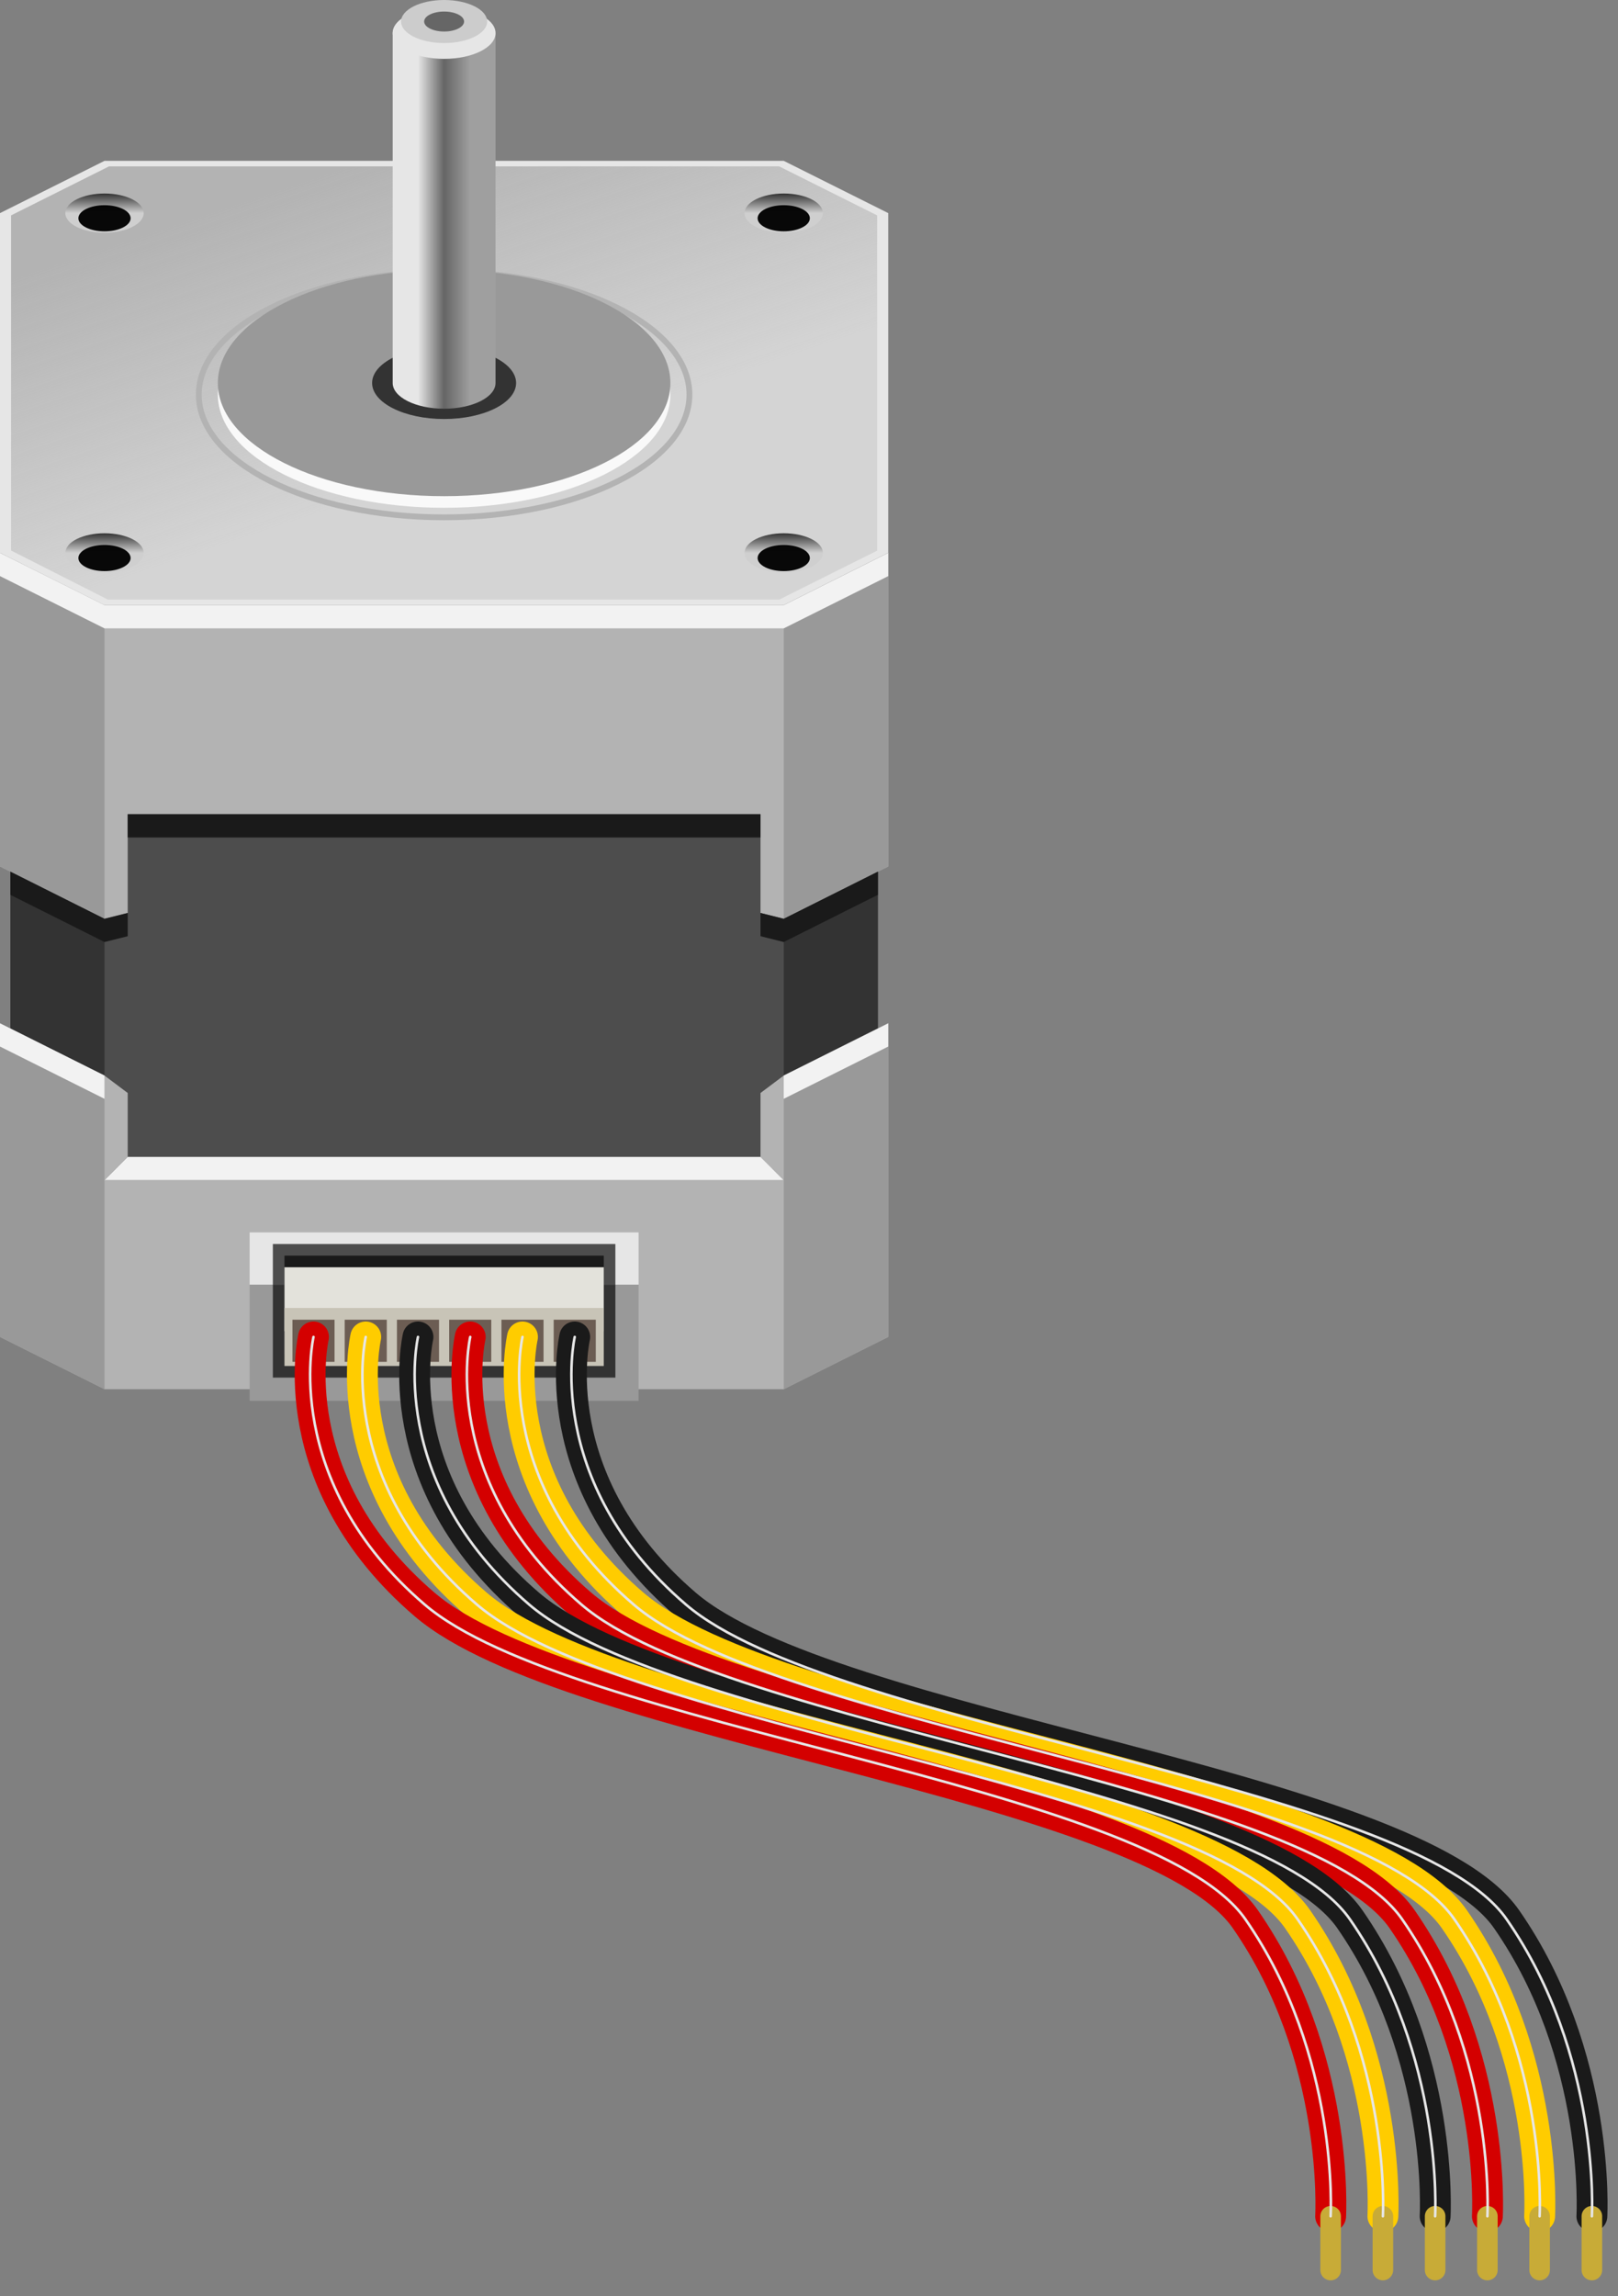 <ns0:svg xmlns:ns0="http://www.w3.org/2000/svg" width="278.707" height="395.35" viewBox="0 0 278.707 395.35" id="svg2" version="1.0">

  <ns0:rect x="0" y="0" width="278.707" height="395.35" fill="#808080" stroke="none"/>

  <ns0:g id="breadboard">
     <ns0:linearGradient id="linearGradient4678" gradientUnits="userSpaceOnUse" x1="36" y1="18" x2="90" y2="99">
      <ns0:stop style="stop-color:#b3b3b3;stop-opacity:1;" offset="0" id="stop3293" />
      <ns0:stop style="stop-color:#b3b3b3;stop-opacity:0.351;" offset="1" id="stop3295" />
   </ns0:linearGradient>

    <ns0:linearGradient id="linearGradient4682" gradientUnits="userSpaceOnUse" gradientTransform="translate(0,-76.5)" x1="72" y1="90" x2="81" y2="90">
      <ns0:stop style="stop-color:#e6e6e6;stop-opacity:1;" offset="0" id="stop3416" />
      <ns0:stop id="stop3422" offset="0.5" style="stop-color:#656565;stop-opacity:1;" />
      <ns0:stop style="stop-color:#9f9f9f;stop-opacity:1;" offset="1" id="stop3418" />
    </ns0:linearGradient>

    <ns0:linearGradient id="linearGradient2811" gradientUnits="userSpaceOnUse" x1="18" y1="9" x2="18" y2="18">
     <ns0:stop style="stop-color:#000000;stop-opacity:1;" offset="0" id="stop3221" />
      <ns0:stop style="stop-color:#cfcfcf;stop-opacity:1;" offset="1" id="stop3223" />
    </ns0:linearGradient>

  <ns0:g id="StepperMotor" transform="translate(0,27.693)">
    <ns0:path transform="translate(0,-76.5)" d="M 1.781,154.781 L 1.781,277.906 L 18.406,286.219 L 134.656,286.219 L 151.219,277.906 L 151.219,154.781 L 1.781,154.781 z" id="MotorHousing" style="fill:#4d4d4d;fill-opacity:1;fill-rule:evenodd;stroke:none;stroke-width:1px;stroke-linecap:butt;stroke-linejoin:miter;marker:none;marker-start:none;marker-mid:none;marker-end:none;stroke-miterlimit:4;stroke-dashoffset:0;stroke-opacity:1;visibility:visible;display:inline;overflow:visible;enable-background:accumulate" />
    <ns0:path id="MotorHousingShade" style="fill:#333333;fill-opacity:1;fill-rule:evenodd;stroke:none;stroke-width:1px;stroke-linecap:butt;stroke-linejoin:miter;marker:none;marker-start:none;marker-mid:none;marker-end:none;stroke-miterlimit:4;stroke-dashoffset:0;stroke-opacity:1;visibility:visible;display:inline;overflow:visible;enable-background:accumulate" d="M 1.781,109.375 L 1.781,163.375 L 18,171.5 L 18,117.5 L 1.781,109.375 z M 151.219,108.375 L 135,116.5 L 135,170.5 L 151.219,162.375 L 151.219,108.375 z" />
    <ns0:path id="CapTop" d="M 0,9 L 18,1.87e-06 L 135,1.87e-06 L 153,9 L 153,67.5 L 135,76.5 L 17.77,76.5 L 0,67.5 L 0,9 z" style="fill:#e6e6e6;fill-opacity:1;fill-rule:evenodd;stroke:none;stroke-width:1px;stroke-linecap:butt;stroke-linejoin:miter;marker:none;marker-start:none;marker-mid:none;marker-end:none;stroke-miterlimit:4;stroke-dashoffset:0;stroke-opacity:1;visibility:visible;display:inline;overflow:visible;enable-background:accumulate" />
    <ns0:path transform="matrix(1,0,0,0.5,0,1.87e-6)" d="M 18.781,1.906 L 1.906,18.781 L 1.906,134.188 L 18.594,151.094 L 134.219,151.094 L 151.094,134.219 L 151.094,18.781 L 134.219,1.906 L 18.781,1.906 z" id="CapTopShade" style="fill:url(#linearGradient4678);fill-opacity:1;fill-rule:evenodd;stroke:none;stroke-width:1px;stroke-linecap:butt;stroke-linejoin:miter;marker:none;marker-start:none;marker-mid:none;marker-end:none;stroke-miterlimit:4;stroke-dashoffset:0;stroke-opacity:1;visibility:visible;display:inline;overflow:visible;enable-background:accumulate" />
    <ns0:path id="CapTopGrove" d="M 118.757,40.25 C 118.757,51.913 99.826,61.379 76.5,61.379 C 53.174,61.379 34.243,51.913 34.243,40.25 C 34.243,28.587 53.174,19.121 76.5,19.121 C 99.826,19.121 118.757,28.587 118.757,40.25 z" style="fill:none;fill-rule:evenodd;stroke:#b3b3b3;stroke-width:1px;stroke-linecap:butt;stroke-linejoin:miter;stroke-opacity:1" />
    <ns0:g transform="matrix(1,0,0,0.5,0,1.87e-6)" id="CapTopMountHole0">
      <ns0:path style="fill:url(#linearGradient2811);fill-opacity:1;fill-rule:evenodd;stroke:none;stroke-width:1px;stroke-linecap:butt;stroke-linejoin:miter;stroke-opacity:1" d="M 24.75,18 C 24.75,21.726 21.726,24.75 18,24.75 C 14.274,24.75 11.25,21.726 11.25,18 C 11.25,14.274 14.274,11.25 18,11.25 C 21.726,11.25 24.75,14.274 24.75,18 z" id="path2388" />
      <ns0:path id="path3177" d="M 22.5,19.772 C 22.5,22.256 20.484,24.272 18,24.272 C 15.516,24.272 13.5,22.256 13.5,19.772 C 13.5,17.288 15.516,15.272 18,15.272 C 20.484,15.272 22.5,17.288 22.5,19.772 z" style="opacity:0.96;fill:#000000;fill-rule:evenodd;stroke:none;stroke-width:1px;stroke-linecap:butt;stroke-linejoin:miter;stroke-opacity:1" />
    </ns0:g>
    <ns0:g transform="translate(117,1.2999999e-7)" id="CapTopMountHole1">
    <ns0:g transform="matrix(1,0,0,0.5,0,1.87e-6)">
      <ns0:path style="fill:url(#linearGradient2811);fill-opacity:1;fill-rule:evenodd;stroke:none;stroke-width:1px;stroke-linecap:butt;stroke-linejoin:miter;stroke-opacity:1" d="M 24.75,18 C 24.75,21.726 21.726,24.75 18,24.75 C 14.274,24.75 11.25,21.726 11.25,18 C 11.25,14.274 14.274,11.25 18,11.25 C 21.726,11.25 24.75,14.274 24.75,18 z" id="path2388" />
      <ns0:path id="path3177" d="M 22.5,19.772 C 22.5,22.256 20.484,24.272 18,24.272 C 15.516,24.272 13.5,22.256 13.5,19.772 C 13.5,17.288 15.516,15.272 18,15.272 C 20.484,15.272 22.5,17.288 22.5,19.772 z" style="opacity:0.96;fill:#000000;fill-rule:evenodd;stroke:none;stroke-width:1px;stroke-linecap:butt;stroke-linejoin:miter;stroke-opacity:1" />
    </ns0:g>
</ns0:g>
    <ns0:g transform="translate(0,58.5)" id="CapTopMountHole2">    
       <ns0:g transform="translate(117,1.2999999e-7)">
    <ns0:g transform="matrix(1,0,0,0.5,0,1.87e-6)">
      <ns0:path style="fill:url(#linearGradient2811);fill-opacity:1;fill-rule:evenodd;stroke:none;stroke-width:1px;stroke-linecap:butt;stroke-linejoin:miter;stroke-opacity:1" d="M 24.75,18 C 24.75,21.726 21.726,24.75 18,24.75 C 14.274,24.75 11.25,21.726 11.25,18 C 11.25,14.274 14.274,11.25 18,11.25 C 21.726,11.25 24.75,14.274 24.75,18 z" id="path2388" />
      <ns0:path id="path3177" d="M 22.5,19.772 C 22.5,22.256 20.484,24.272 18,24.272 C 15.516,24.272 13.5,22.256 13.5,19.772 C 13.5,17.288 15.516,15.272 18,15.272 C 20.484,15.272 22.5,17.288 22.5,19.772 z" style="opacity:0.96;fill:#000000;fill-rule:evenodd;stroke:none;stroke-width:1px;stroke-linecap:butt;stroke-linejoin:miter;stroke-opacity:1" />
    </ns0:g>
</ns0:g>
</ns0:g>
    <ns0:g transform="translate(-117,1.2999999e-7)" id="CapTopMountHole3">
    <ns0:g transform="translate(0,58.5)">    
       <ns0:g transform="translate(117,1.2999999e-7)">
    <ns0:g transform="matrix(1,0,0,0.5,0,1.87e-6)">
      <ns0:path style="fill:url(#linearGradient2811);fill-opacity:1;fill-rule:evenodd;stroke:none;stroke-width:1px;stroke-linecap:butt;stroke-linejoin:miter;stroke-opacity:1" d="M 24.75,18 C 24.75,21.726 21.726,24.75 18,24.75 C 14.274,24.75 11.25,21.726 11.25,18 C 11.25,14.274 14.274,11.25 18,11.25 C 21.726,11.25 24.75,14.274 24.75,18 z" id="path2388" />
      <ns0:path id="path3177" d="M 22.5,19.772 C 22.5,22.256 20.484,24.272 18,24.272 C 15.516,24.272 13.5,22.256 13.5,19.772 C 13.5,17.288 15.516,15.272 18,15.272 C 20.484,15.272 22.5,17.288 22.5,19.772 z" style="opacity:0.96;fill:#000000;fill-rule:evenodd;stroke:none;stroke-width:1px;stroke-linecap:butt;stroke-linejoin:miter;stroke-opacity:1" />
    </ns0:g>
</ns0:g>
</ns0:g>
</ns0:g>
    <ns0:path id="CapTopBevelHilite" d="M 115.476,40.25 C 115.476,51.007 98.015,59.738 76.5,59.738 C 54.985,59.738 37.524,51.007 37.524,40.25 C 37.524,29.493 54.985,20.762 76.5,20.762 C 98.015,20.762 115.476,29.493 115.476,40.25 z" style="fill:#f9f9f9;fill-rule:evenodd;stroke:none;stroke-width:1px;stroke-linecap:butt;stroke-linejoin:miter;stroke-opacity:1" />
    <ns0:path id="CapTopBevel" d="M 115.476,38.25 C 115.476,49.007 98.015,57.738 76.5,57.738 C 54.985,57.738 37.524,49.007 37.524,38.25 C 37.524,27.493 54.985,18.762 76.5,18.762 C 98.015,18.762 115.476,27.493 115.476,38.25 z" style="fill:#999999;fill-rule:evenodd;stroke:none;stroke-width:1px;stroke-linecap:butt;stroke-linejoin:miter;stroke-opacity:1" />
    <ns0:path id="CapTopShaftHole" d="M 88.902,38.25 C 88.902,41.673 83.346,44.451 76.5,44.451 C 69.654,44.451 64.098,41.673 64.098,38.25 C 64.098,34.827 69.654,32.049 76.5,32.049 C 83.346,32.049 88.902,34.827 88.902,38.25 z" style="fill:#333333;fill-rule:evenodd;stroke:none;stroke-width:1px;stroke-linecap:butt;stroke-linejoin:miter;stroke-opacity:1" />
    <ns0:path id="Cap" style="fill:#b3b3b3;fill-opacity:1;fill-rule:evenodd;stroke:none;stroke-width:1px;stroke-linecap:butt;stroke-linejoin:miter;stroke-opacity:1" d="M 0,67.5 L 0,121.5 L 18,130.5 L 22,129.5 L 22,112.5 L 131,112.5 L 131,129.5 L 135,130.5 L 153,121.5 L 153,67.5 L 135,76.5 L 18,76.5 L 0,67.5 z M 0,148.495 L 0,202.495 L 18,211.495 L 135,211.495 L 153,202.495 L 153,148.495 L 135,157.495 L 131,160.495 L 131,171.495 L 135,175.495 L 18,175.495 L 22,171.495 L 22,160.495 L 18,157.495 L 0,148.495 z" />
    <ns0:path id="CapShade" style="fill:#999999;fill-rule:evenodd;stroke:none;stroke-width:1px;stroke-linecap:butt;stroke-linejoin:miter;stroke-opacity:1" d="M 18,130.5 L 0,121.5 L 0,67.5 L 18,76.5 L 18,130.5 z M 135,130.5 L 153,121.5 L 153,67.5 L 135,76.5 L 135,130.5 z M 135,211.5 L 153,202.5 L 153,148.5 L 135,157.5 L 135,211.5 z M 18,211.5 L 0,202.5 L 0,148.5 L 18,157.5 L 18,211.5 z" />
    <ns0:path id="Shaft" d="M 85.358,-21.986 L 85.358,38.25 C 85.358,40.695 81.39,42.679 76.5,42.679 C 71.61,42.679 67.642,40.695 67.642,38.25 L 67.642,-21.986 C 67.642,-24.431 71.61,-26.415 76.5,-26.415 C 81.39,-26.415 85.358,-24.431 85.358,-21.986 z" style="fill:url(#linearGradient4682);fill-opacity:1;fill-rule:evenodd;stroke:none;stroke-width:1px;stroke-linecap:butt;stroke-linejoin:miter;stroke-opacity:1" />
    <ns0:path id="ShaftBevel" d="M 85.358,-21.986 C 85.358,-19.541 81.39,-17.557 76.5,-17.557 C 71.61,-17.557 67.642,-19.541 67.642,-21.986 C 67.642,-24.431 71.61,-26.415 76.5,-26.415 C 81.39,-26.415 85.358,-24.431 85.358,-21.986 z" style="fill:#e6e6e6;fill-rule:evenodd;stroke:none;stroke-width:1px;stroke-linecap:butt;stroke-linejoin:miter;stroke-opacity:1" />
    <ns0:path style="fill:#cccccc;fill-rule:evenodd;stroke:none;stroke-width:1px;stroke-linecap:butt;stroke-linejoin:miter;stroke-opacity:1" d="M 83.913,-23.986 C 83.913,-21.94 80.592,-20.28 76.5,-20.28 C 72.408,-20.28 69.087,-21.94 69.087,-23.986 C 69.087,-26.032 72.408,-27.693 76.5,-27.693 C 80.592,-27.693 83.913,-26.032 83.913,-23.986 z" id="ShaftTop" />
    <ns0:path id="ShaftTopHole" d="M 79.939,-23.986 C 79.939,-23.037 78.399,-22.266 76.5,-22.266 C 74.601,-22.266 73.061,-23.037 73.061,-23.986 C 73.061,-24.936 74.601,-25.706 76.5,-25.706 C 78.399,-25.706 79.939,-24.936 79.939,-23.986 z" style="fill:#666666;fill-rule:evenodd;stroke:none;stroke-width:1px;stroke-linecap:butt;stroke-linejoin:miter;stroke-opacity:1" />
    <ns0:path id="CapBevelHilite" style="fill:#f2f2f2;fill-opacity:1;fill-rule:evenodd;stroke:none;stroke-width:1px;stroke-linecap:butt;stroke-linejoin:miter;marker:none;marker-start:none;marker-mid:none;marker-end:none;stroke-miterlimit:4;stroke-dashoffset:0;stroke-opacity:1;visibility:visible;display:inline;overflow:visible;enable-background:accumulate" d="M 0,67.5 L 0,71.5 L 18,80.5 L 135,80.5 L 153,71.5 L 153,67.5 L 135,76.5 L 18,76.5 L 0,67.5 z M 0,148.5 L 0,152.5 L 18,161.5 L 18,157.5 L 0,148.5 z M 153,148.5 L 135,157.5 L 135,161.5 L 153,152.5 L 153,148.5 z M 22,171.495 L 18,175.5 L 135,175.5 L 131,171.495 L 22,171.495 z" />
    <ns0:path id="CapBevelShade" style="fill:#1a1a1a;fill-opacity:1;fill-rule:evenodd;stroke:none;stroke-width:1px;stroke-linecap:butt;stroke-linejoin:miter;marker:none;marker-start:none;marker-mid:none;marker-end:none;stroke-miterlimit:4;stroke-dashoffset:0;stroke-opacity:1;visibility:visible;display:inline;overflow:visible;enable-background:accumulate" d="M 22,112.5 L 22,116.5 L 131,116.5 L 131,112.5 L 22,112.5 z M 1.781,122.375 L 1.781,126.375 L 18,134.5 L 22,133.5 L 22,129.5 L 18,130.5 L 1.781,122.375 z M 151.219,122.375 L 135,130.5 L 131,129.5 L 131,133.5 L 135,134.5 L 151.219,126.375 L 151.219,122.375 z" />
    <ns0:path id="CapConnectorTop" d="M 43,184.5 L 110,184.5 L 110,193.5 L 43,193.5 L 43,184.5 z" style="fill:#e6e6e6;fill-opacity:1;fill-rule:evenodd;stroke:none;stroke-width:1px;stroke-linecap:butt;stroke-linejoin:miter;marker:none;marker-start:none;marker-mid:none;marker-end:none;stroke-miterlimit:4;stroke-dashoffset:0;stroke-opacity:1;visibility:visible;display:inline;overflow:visible;enable-background:accumulate" />
    <ns0:path id="CapConnector" d="M 43,193.5 L 110,193.5 L 110,213.5 L 43,213.5 L 43,193.5 z" style="fill:#999999;fill-opacity:1;fill-rule:evenodd;stroke:none;stroke-width:1px;stroke-linecap:butt;stroke-linejoin:miter;marker:none;marker-start:none;marker-mid:none;marker-end:none;stroke-miterlimit:4;stroke-dashoffset:0;stroke-opacity:1;visibility:visible;display:inline;overflow:visible;enable-background:accumulate" />
    <ns0:path id="CapConnectorHousingTop" d="M 47,186.5 L 106,186.5 L 106,193.5 L 47,193.5 L 47,186.5 z" style="fill:#4d4d4d;fill-opacity:1;fill-rule:evenodd;stroke:none;stroke-width:1px;stroke-linecap:butt;stroke-linejoin:miter;marker:none;marker-start:none;marker-mid:none;marker-end:none;stroke-miterlimit:4;stroke-dashoffset:0;stroke-opacity:1;visibility:visible;display:inline;overflow:visible;enable-background:accumulate" />
    <ns0:path id="CapConnectorHousing" d="M 47,193.5 L 106,193.5 L 106,209.5 L 47,209.5 L 47,193.5 z" style="fill:#333333;fill-opacity:1;fill-rule:evenodd;stroke:none;stroke-width:1px;stroke-linecap:butt;stroke-linejoin:miter;marker:none;marker-start:none;marker-mid:none;marker-end:none;stroke-miterlimit:4;stroke-dashoffset:0;stroke-opacity:1;visibility:visible;display:inline;overflow:visible;enable-background:accumulate" />
    <ns0:path id="CapConnectorHousingInset" d="M 49,193.5 L 104,193.5 L 104,205.5 L 49,205.5 L 49,193.5 z" style="fill:#4d4d4d;fill-opacity:1;fill-rule:evenodd;stroke:none;stroke-width:1px;stroke-linecap:butt;stroke-linejoin:miter;marker:none;marker-start:none;marker-mid:none;marker-end:none;stroke-miterlimit:4;stroke-dashoffset:0;stroke-opacity:1;visibility:visible;display:inline;overflow:visible;enable-background:accumulate" />
    <ns0:path id="CapConnectorHousingInsetBack" d="M 49,188.5 L 104,188.5 L 104,199.5 L 49,199.5 L 49,188.5 z" style="fill:#1a1a1a;fill-opacity:1;fill-rule:evenodd;stroke:none;stroke-width:1px;stroke-linecap:butt;stroke-linejoin:miter;marker:none;marker-start:none;marker-mid:none;marker-end:none;stroke-miterlimit:4;stroke-dashoffset:0;stroke-opacity:1;visibility:visible;display:inline;overflow:visible;enable-background:accumulate" />
    <ns0:g transform="translate(0,-76.5)" id="CapConnectorPin0">
      <ns0:path id="PinBase" d="M 54,270 L 54,279" style="fill:none;fill-rule:evenodd;stroke:#808000;stroke-width:3.543;stroke-linecap:round;stroke-linejoin:miter;stroke-miterlimit:4;stroke-dasharray:none;stroke-opacity:1" />
      <ns0:path style="fill:none;fill-rule:evenodd;stroke:#ffff00;stroke-width:0.709;stroke-linecap:round;stroke-linejoin:miter;stroke-miterlimit:4;stroke-dasharray:none;stroke-opacity:1" d="M 54,270 L 54,279" id="PinHilite" />
    </ns0:g>
    <ns0:g id="CapConnectorPin1" transform="translate(9,0)">
<ns0:g transform="translate(0,-76.5)">
      <ns0:path id="PinBase" d="M 54,270 L 54,279" style="fill:none;fill-rule:evenodd;stroke:#808000;stroke-width:3.543;stroke-linecap:round;stroke-linejoin:miter;stroke-miterlimit:4;stroke-dasharray:none;stroke-opacity:1" />
      <ns0:path style="fill:none;fill-rule:evenodd;stroke:#ffff00;stroke-width:0.709;stroke-linecap:round;stroke-linejoin:miter;stroke-miterlimit:4;stroke-dasharray:none;stroke-opacity:1" d="M 54,270 L 54,279" id="PinHilite" />
    </ns0:g>
</ns0:g>
    <ns0:g id="CapConnectorPin2" transform="translate(18,0)">
<ns0:g transform="translate(0,-76.5)">
      <ns0:path id="PinBase" d="M 54,270 L 54,279" style="fill:none;fill-rule:evenodd;stroke:#808000;stroke-width:3.543;stroke-linecap:round;stroke-linejoin:miter;stroke-miterlimit:4;stroke-dasharray:none;stroke-opacity:1" />
      <ns0:path style="fill:none;fill-rule:evenodd;stroke:#ffff00;stroke-width:0.709;stroke-linecap:round;stroke-linejoin:miter;stroke-miterlimit:4;stroke-dasharray:none;stroke-opacity:1" d="M 54,270 L 54,279" id="PinHilite" />
    </ns0:g>
</ns0:g>
    <ns0:g id="CapConnectorPin3" transform="translate(27,0)">
<ns0:g transform="translate(0,-76.5)">
      <ns0:path id="PinBase" d="M 54,270 L 54,279" style="fill:none;fill-rule:evenodd;stroke:#808000;stroke-width:3.543;stroke-linecap:round;stroke-linejoin:miter;stroke-miterlimit:4;stroke-dasharray:none;stroke-opacity:1" />
      <ns0:path style="fill:none;fill-rule:evenodd;stroke:#ffff00;stroke-width:0.709;stroke-linecap:round;stroke-linejoin:miter;stroke-miterlimit:4;stroke-dasharray:none;stroke-opacity:1" d="M 54,270 L 54,279" id="PinHilite" />
    </ns0:g>
</ns0:g>
    <ns0:g id="CapConnectorPin4" transform="translate(36,0)">
<ns0:g transform="translate(0,-76.5)">
      <ns0:path id="PinBase" d="M 54,270 L 54,279" style="fill:none;fill-rule:evenodd;stroke:#808000;stroke-width:3.543;stroke-linecap:round;stroke-linejoin:miter;stroke-miterlimit:4;stroke-dasharray:none;stroke-opacity:1" />
      <ns0:path style="fill:none;fill-rule:evenodd;stroke:#ffff00;stroke-width:0.709;stroke-linecap:round;stroke-linejoin:miter;stroke-miterlimit:4;stroke-dasharray:none;stroke-opacity:1" d="M 54,270 L 54,279" id="PinHilite" />
    </ns0:g>
</ns0:g>
    <ns0:g id="CapConnectorPin5" transform="translate(45,0)">
<ns0:g transform="translate(0,-76.5)">
      <ns0:path id="PinBase" d="M 54,270 L 54,279" style="fill:none;fill-rule:evenodd;stroke:#808000;stroke-width:3.543;stroke-linecap:round;stroke-linejoin:miter;stroke-miterlimit:4;stroke-dasharray:none;stroke-opacity:1" />
      <ns0:path style="fill:none;fill-rule:evenodd;stroke:#ffff00;stroke-width:0.709;stroke-linecap:round;stroke-linejoin:miter;stroke-miterlimit:4;stroke-dasharray:none;stroke-opacity:1" d="M 54,270 L 54,279" id="PinHilite" />
    </ns0:g>
</ns0:g>
  </ns0:g>
  <ns0:g id="JSTConnectorF">
    <ns0:path id="HousingTop" d="M 49,218.193 L 104,218.193 L 104,229.193 L 49,229.193 L 49,218.193 z" style="fill:#e3e2db;fill-opacity:1;fill-rule:evenodd;stroke:none;stroke-width:1px;stroke-linecap:butt;stroke-linejoin:miter;marker:none;marker-start:none;marker-mid:none;marker-end:none;stroke-miterlimit:4;stroke-dashoffset:0;stroke-opacity:1;visibility:visible;display:inline;overflow:visible;enable-background:accumulate" />
    <ns0:path id="Housing" d="M 49,225.193 L 104,225.193 L 104,235.193 L 49,235.193 L 49,225.193 z" style="fill:#c8c4b7;fill-opacity:1;fill-rule:evenodd;stroke:none;stroke-width:1px;stroke-linecap:butt;stroke-linejoin:miter;marker:none;marker-start:none;marker-mid:none;marker-end:none;stroke-miterlimit:4;stroke-dashoffset:0;stroke-opacity:1;visibility:visible;display:inline;overflow:visible;enable-background:accumulate" />
    <ns0:path d="M 95.375,227.225 L 102.625,227.225 L 102.625,234.475 L 95.375,234.475 L 95.375,227.225 z M 77.375,227.225 L 84.625,227.225 L 84.625,234.475 L 77.375,234.475 L 77.375,227.225 z M 68.375,227.225 L 75.625,227.225 L 75.625,234.475 L 68.375,234.475 L 68.375,227.225 z M 86.375,227.225 L 93.625,227.225 L 93.625,234.475 L 86.375,234.475 L 86.375,227.225 z M 50.375,227.225 L 57.625,227.225 L 57.625,234.475 L 50.375,234.475 L 50.375,227.225 z M 59.375,227.225 L 66.625,227.225 L 66.625,234.475 L 59.375,234.475 L 59.375,227.225 z" style="fill:#6c5d53;fill-opacity:1;fill-rule:evenodd;stroke:none;stroke-width:1px;stroke-linecap:butt;stroke-linejoin:miter;marker:none;marker-start:none;marker-mid:none;marker-end:none;stroke-miterlimit:4;stroke-dashoffset:0;stroke-opacity:1;visibility:visible;display:inline;overflow:visible;enable-background:accumulate" id="HousingSlots" />
  </ns0:g>
  <ns0:g transform="translate(0,-32.307)" id="SixWireCable">
    <ns0:path id="SixWire5" d="M 274.207,413.896 C 274.207,413.896 275.812,386.205 259.526,362.764 C 243.24,339.323 143.058,329.898 118.145,308.566 C 93.231,287.235 99,262.5 99,262.5" style="fill:none;fill-rule:evenodd;stroke:#1a1a1a;stroke-width:5.315;stroke-linecap:round;stroke-linejoin:miter;stroke-miterlimit:4;stroke-dasharray:none;stroke-opacity:1" />
    <ns0:path id="SixWire4" d="M 265.207,413.896 C 265.207,413.896 266.812,386.205 250.526,362.764 C 234.24,339.323 134.058,329.898 109.145,308.566 C 84.231,287.235 90,262.5 90,262.5" style="fill:none;fill-rule:evenodd;stroke:#ffcc00;stroke-width:5.315;stroke-linecap:round;stroke-linejoin:miter;stroke-miterlimit:4;stroke-dasharray:none;stroke-opacity:1" />
    <ns0:path id="SixWire3" d="M 256.207,413.896 C 256.207,413.896 257.812,386.205 241.526,362.764 C 225.24,339.323 125.058,329.898 100.145,308.566 C 75.231,287.235 81,262.5 81,262.5" style="fill:none;fill-rule:evenodd;stroke:#d40000;stroke-width:5.315;stroke-linecap:round;stroke-linejoin:miter;stroke-miterlimit:4;stroke-dasharray:none;stroke-opacity:1" />
    <ns0:path id="SixWire2" d="M 247.207,413.896 C 247.207,413.896 248.812,386.205 232.526,362.764 C 216.24,339.323 116.058,329.898 91.145,308.566 C 66.231,287.235 72,262.5 72,262.5" style="fill:none;fill-rule:evenodd;stroke:#1a1a1a;stroke-width:5.315;stroke-linecap:round;stroke-linejoin:miter;stroke-miterlimit:4;stroke-dasharray:none;stroke-opacity:1" />
    <ns0:path id="SixWire1" d="M 238.207,413.896 C 238.207,413.896 239.812,386.205 223.526,362.764 C 207.24,339.323 107.058,329.898 82.145,308.566 C 57.231,287.235 63,262.5 63,262.5" style="fill:none;fill-rule:evenodd;stroke:#ffcc00;stroke-width:5.315;stroke-linecap:round;stroke-linejoin:miter;stroke-miterlimit:4;stroke-dasharray:none;stroke-opacity:1" />
    <ns0:path id="SixWire0" d="M 229.207,413.896 C 229.207,413.896 230.812,386.205 214.526,362.764 C 198.24,339.323 98.058,329.898 73.145,308.566 C 48.231,287.235 54,262.5 54,262.5" style="fill:none;fill-rule:evenodd;stroke:#d40000;stroke-width:5.315;stroke-linecap:round;stroke-linejoin:miter;stroke-miterlimit:4;stroke-dasharray:none;stroke-opacity:1" />
    <ns0:path id="SixWire5End" d="M 274.207,423.157 C 274.207,423.157 274.207,413.896 274.207,413.896" style="fill:none;fill-rule:evenodd;stroke:#c8ab37;stroke-width:3.543;stroke-linecap:round;stroke-linejoin:miter;stroke-miterlimit:4;stroke-dasharray:none;stroke-opacity:1" />
    <ns0:path id="SixWire4End" d="M 265.207,423.157 C 265.207,423.157 265.207,413.896 265.207,413.896" style="fill:none;fill-rule:evenodd;stroke:#c8ab37;stroke-width:3.543;stroke-linecap:round;stroke-linejoin:miter;stroke-miterlimit:4;stroke-dasharray:none;stroke-opacity:1" />
    <ns0:path id="SixWire3End" d="M 256.207,423.157 C 256.207,423.157 256.207,413.896 256.207,413.896" style="fill:none;fill-rule:evenodd;stroke:#c8ab37;stroke-width:3.543;stroke-linecap:round;stroke-linejoin:miter;stroke-miterlimit:4;stroke-dasharray:none;stroke-opacity:1" />
    <ns0:path id="SixWire2End" d="M 247.207,423.157 C 247.207,423.157 247.207,413.896 247.207,413.896" style="fill:none;fill-rule:evenodd;stroke:#c8ab37;stroke-width:3.543;stroke-linecap:round;stroke-linejoin:miter;stroke-miterlimit:4;stroke-dasharray:none;stroke-opacity:1" />
    <ns0:path id="SixWire1End" d="M 238.207,413.896 C 238.207,413.896 238.207,423.157 238.207,423.157" style="fill:none;fill-rule:evenodd;stroke:#c8ab37;stroke-width:3.543;stroke-linecap:round;stroke-linejoin:miter;stroke-miterlimit:4;stroke-dasharray:none;stroke-opacity:1" />
    <ns0:path id="SixWire0End" d="M 229.207,413.896 C 229.207,413.896 229.207,423.157 229.207,423.157" style="fill:none;fill-rule:evenodd;stroke:#c8ab37;stroke-width:3.543;stroke-linecap:round;stroke-linejoin:miter;stroke-miterlimit:4;stroke-dasharray:none;stroke-opacity:1" />
    <ns0:path id="SixWireHilite" style="fill:none;fill-rule:evenodd;stroke:#e6e6e6;stroke-width:0.443;stroke-linecap:round;stroke-linejoin:miter;stroke-miterlimit:4;stroke-dasharray:none;stroke-opacity:1" d="M 274.207,413.896 C 274.207,413.896 275.812,386.205 259.526,362.764 C 243.24,339.323 143.058,329.898 118.145,308.566 C 93.231,287.235 99,262.5 99,262.5 M 265.207,413.896 C 265.207,413.896 266.812,386.205 250.526,362.764 C 234.24,339.323 134.058,329.898 109.145,308.566 C 84.231,287.235 90,262.5 90,262.5 M 256.207,413.896 C 256.207,413.896 257.812,386.205 241.526,362.764 C 225.24,339.323 125.058,329.898 100.145,308.566 C 75.231,287.235 81,262.5 81,262.5 M 247.207,413.896 C 247.207,413.896 248.812,386.205 232.526,362.764 C 216.24,339.323 116.058,329.898 91.145,308.566 C 66.231,287.235 72,262.5 72,262.5 M 238.207,413.896 C 238.207,413.896 239.812,386.205 223.526,362.764 C 207.24,339.323 107.058,329.898 82.145,308.566 C 57.231,287.235 63,262.5 63,262.5 M 229.207,413.896 C 229.207,413.896 230.812,386.205 214.526,362.764 C 198.24,339.323 98.058,329.898 73.145,308.566 C 48.231,287.235 54,262.5 54,262.5" />
  </ns0:g>
  <ns0:rect style="opacity:1;fill:none;fill-opacity:1;fill-rule:evenodd;stroke:none;stroke-width:1px;stroke-linecap:butt;stroke-linejoin:miter;marker:none;marker-start:none;marker-mid:none;marker-end:none;stroke-miterlimit:4;stroke-dasharray:none;stroke-dashoffset:0;stroke-opacity:1;visibility:visible;display:inline;overflow:visible;enable-background:accumulate" id="Stepper_Motor_-_Unipolar__breadboard_pin_0" width="9" height="9" x="224.707" y="386.35" />
  <ns0:rect y="386.35" x="233.707" height="9" width="9" id="Stepper_Motor_-_Unipolar__breadboard_pin_1" style="opacity:1;fill:none;fill-opacity:1;fill-rule:evenodd;stroke:none;stroke-width:1px;stroke-linecap:butt;stroke-linejoin:miter;marker:none;marker-start:none;marker-mid:none;marker-end:none;stroke-miterlimit:4;stroke-dasharray:none;stroke-dashoffset:0;stroke-opacity:1;visibility:visible;display:inline;overflow:visible;enable-background:accumulate" />
  <ns0:rect style="opacity:1;fill:none;fill-opacity:1;fill-rule:evenodd;stroke:none;stroke-width:1px;stroke-linecap:butt;stroke-linejoin:miter;marker:none;marker-start:none;marker-mid:none;marker-end:none;stroke-miterlimit:4;stroke-dasharray:none;stroke-dashoffset:0;stroke-opacity:1;visibility:visible;display:inline;overflow:visible;enable-background:accumulate" id="Stepper_Motor_-_Unipolar__breadboard_pin_2" width="9" height="9" x="242.707" y="386.35" />
  <ns0:rect y="386.35" x="251.707" height="9" width="9" id="Stepper_Motor_-_Unipolar__breadboard_pin_3" style="opacity:1;fill:none;fill-opacity:1;fill-rule:evenodd;stroke:none;stroke-width:1px;stroke-linecap:butt;stroke-linejoin:miter;marker:none;marker-start:none;marker-mid:none;marker-end:none;stroke-miterlimit:4;stroke-dasharray:none;stroke-dashoffset:0;stroke-opacity:1;visibility:visible;display:inline;overflow:visible;enable-background:accumulate" />
  <ns0:rect style="opacity:1;fill:none;fill-opacity:1;fill-rule:evenodd;stroke:none;stroke-width:1px;stroke-linecap:butt;stroke-linejoin:miter;marker:none;marker-start:none;marker-mid:none;marker-end:none;stroke-miterlimit:4;stroke-dasharray:none;stroke-dashoffset:0;stroke-opacity:1;visibility:visible;display:inline;overflow:visible;enable-background:accumulate" id="Stepper_Motor_-_Unipolar__breadboard_pin_4" width="9" height="9" x="260.707" y="386.35" />
  <ns0:rect y="386.35" x="269.707" height="9" width="9" id="Stepper_Motor_-_Unipolar__breadboard_pin_5" style="opacity:1;fill:none;fill-opacity:1;fill-rule:evenodd;stroke:none;stroke-width:1px;stroke-linecap:butt;stroke-linejoin:miter;marker:none;marker-start:none;marker-mid:none;marker-end:none;stroke-miterlimit:4;stroke-dasharray:none;stroke-dashoffset:0;stroke-opacity:1;visibility:visible;display:inline;overflow:visible;enable-background:accumulate" />
  </ns0:g>

</ns0:svg>